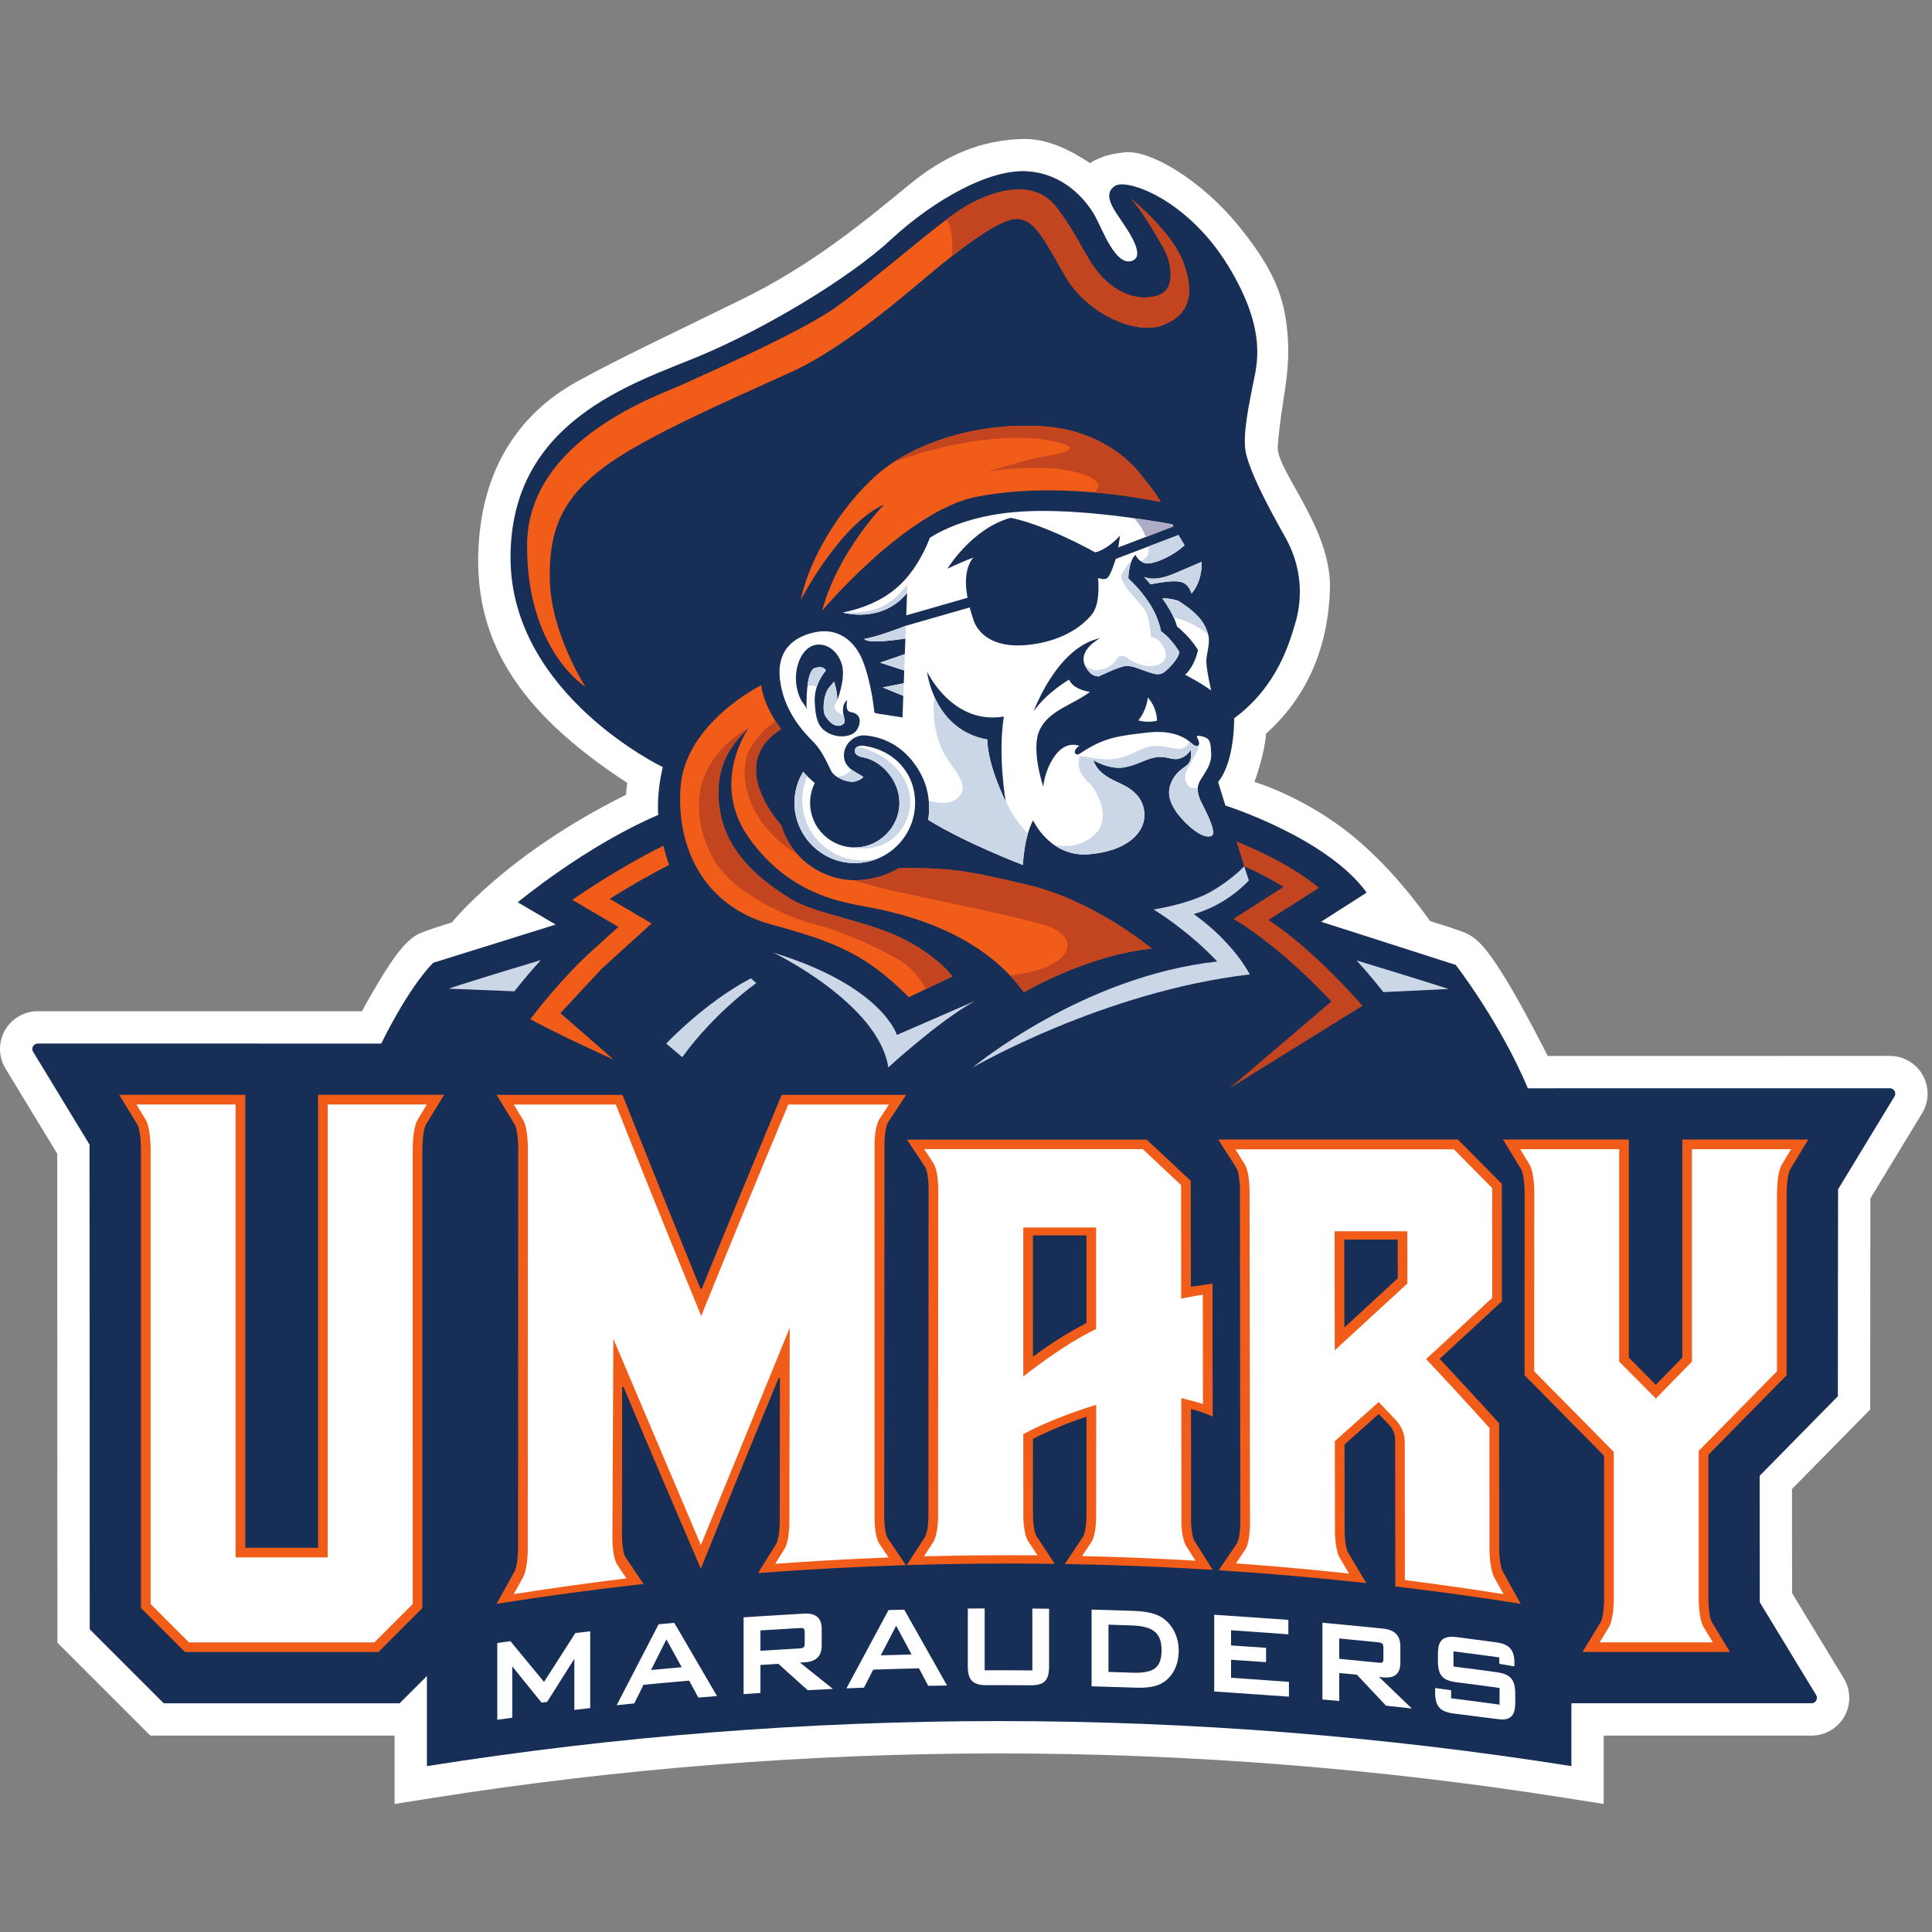 <?xml version="1.0" encoding="UTF-8"?>
<svg width="200px" height="200px" viewBox="0 0 200 200" version="1.1" xmlns="http://www.w3.org/2000/svg" xmlns:xlink="http://www.w3.org/1999/xlink">
    <rect x="0" y="0" width="200" height="200" fill="#808080" stroke="none"/>
    <!-- Generator: Sketch 51.3 (57544) - http://www.bohemiancoding.com/sketch -->
    <title>mary</title>
    <desc>Created with Sketch.</desc>
    <defs></defs>
    <g id="mary" stroke="none" stroke-width="1" fill="none" fill-rule="evenodd">
        <g id="mary_BGL" transform="translate(0, 14)">
            <g id="mary">
                <g id="g10" transform="translate(99.871, 86.517) scale(-1, 1) rotate(-180) translate(-99.871, -86.517) translate(0, 0.288)" fill-rule="nonzero">
                    <g id="g12">
                        <path d="M137.676,125.748 C137.872,132.064 132.08,138.069 132.272,140.552 C132.65,145.462 133.667,148.108 133.271,152.355 C132.943,155.873 131.994,158.747 128.168,163.424 C124.342,168.101 119.124,171.189 116.554,170.985 C113.985,170.781 112.854,169.853 112.854,169.853 C110.959,171.092 108.485,172.476 105.713,172.354 C102.942,172.234 98.961,171.617 94.129,167.636 C89.298,163.653 83.946,159.262 76.848,155.784 C69.749,152.306 64.023,149.604 59.799,147.283 C55.595,144.973 50.22,140.278 49.562,130.563 C48.892,120.672 53.508,113.147 64.926,105.704 C64.876,105.293 64.838,104.883 64.812,104.475 C52.311,98.265 46.793,91.267 46.793,91.267 C43.659,90.28 43.396,90.119 43.081,89.925 C42.075,89.305 40.805,88.158 37.469,82.062 L3.905,82.065 C2.496,82.065 1.191,81.302 0.501,80.074 C-0.19,78.846 -0.164,77.335 0.567,76.131 L5.923,67.317 C5.931,61.912 5.939,33.588 5.942,18.081 L5.943,16.695 L15.564,7.074 L40.847,7.074 L40.847,0 L44.717,0.613 C64.077,3.679 83.831,5.233 103.431,5.233 C123.031,5.233 142.785,3.679 162.144,0.613 L166.014,0 L166.014,7.077 L187.529,7.077 C188.938,7.077 190.243,7.84 190.934,9.068 C191.624,10.296 191.599,11.806 190.867,13.01 L185.516,21.818 L185.507,32.604 L193.602,40.836 L193.603,42.204 C193.606,49.337 193.613,59.626 193.621,62.689 L198.976,71.504 C199.708,72.708 199.733,74.219 199.042,75.447 C198.352,76.675 197.048,77.438 195.638,77.438 L160.223,77.434 C154.626,88.412 153.102,89.352 152.174,89.925 C151.857,90.12 151.579,90.291 148.037,91.401 C146.387,93.72 143.62,97.25 140.058,100.18 C135.121,104.24 129.862,105.802 129.862,105.802 C131.011,109.014 131.053,110.791 131.053,110.791 C135.429,114.707 137.494,119.882 137.676,125.748" id="path14" fill="#FFFFFF"></path>
                        <path d="M150.698,86.858 L136.756,91.328 L141.474,94.343 C137.38,100.026 126.852,103.355 126.852,103.355 L126.096,105.796 C127.843,107.901 127.759,112.391 127.759,112.391 C132.244,115.679 133.482,120.284 133.993,121.907 C134.505,123.53 135.319,127.109 133.025,131.177 C130.732,135.246 129.445,137.941 128.996,139.756 C128.547,141.571 129.359,145.121 129.713,146.994 C130.066,148.866 131.279,152.428 127.17,159.179 C122.943,166.126 116.657,168.293 115.434,167.507 C114.211,166.721 115.073,165.377 115.948,164.1 C116.823,162.823 118.717,160.12 117.085,159.713 C115.454,159.306 114.14,162.937 113.402,164.302 C112.665,165.667 110.48,168.679 106.458,169.008 C102.437,169.336 96.58,165.976 92.242,161.957 C87.904,157.938 79.206,152.72 72.371,149.875 C65.535,147.03 52.849,143.196 52.849,129.034 C52.849,114.872 68.612,107.336 68.612,107.336 C67.928,104.488 68.141,102.384 68.141,102.384 C60.555,99.14 53.598,93.34 53.598,93.34 L57.523,91.036 L44.839,87.077 C42.133,84.304 39.469,78.716 39.469,78.716 L3.905,78.718 C3.469,78.718 3.201,78.242 3.427,77.869 L9.267,68.259 C9.279,68.077 9.289,18.082 9.289,18.082 L16.951,10.421 L41.367,10.421 L44.194,13.247 C44.194,10.138 44.194,7.028 44.194,3.919 C83.44,10.134 123.421,10.134 162.668,3.919 C162.668,6.087 162.668,8.255 162.668,10.424 L187.529,10.424 C187.964,10.424 188.233,10.9 188.007,11.273 L182.17,20.88 L182.159,33.973 L190.255,42.206 C190.255,42.206 190.266,63.45 190.278,63.633 L196.115,73.243 C196.342,73.615 196.074,74.092 195.638,74.092 L158.164,74.087 C155.267,80.969 150.698,86.858 150.698,86.858" id="path16" fill="#172E56"></path>
                        <polyline id="path18" fill="#FFFFFF" points="61.098 17.872 59.561 17.696 56.317 12.635 52.839 16.851 51.477 16.665 51.477 8.717 53.029 8.928 53.029 14.239 56.062 10.491 56.635 10.563 59.457 15.027 59.457 9.736 61.098 9.924 61.098 17.872"></polyline>
                        <path d="M67.397,13.868 C67.926,14.924 68.455,15.978 68.984,17.032 C69.512,16.075 70.042,15.117 70.571,14.158 C69.513,14.066 68.455,13.969 67.397,13.868 Z M69.801,18.749 L68.178,18.6 L63.837,10.222 L65.662,10.41 L66.614,12.336 C68.188,12.49 69.764,12.634 71.34,12.768 L72.292,11.016 L74.225,11.17 L69.801,18.749 Z" id="path20" fill="#FFFFFF"></path>
                        <path d="M78.721,15.86 L78.721,17.967 C80.066,18.055 81.413,18.136 82.758,18.209 C83.001,18.222 83.145,18.199 83.209,18.138 C83.286,18.065 83.303,17.881 83.303,17.74 L83.303,16.658 C83.303,16.195 83.188,16.127 82.732,16.101 C81.394,16.028 80.057,15.948 78.721,15.86 Z M82.813,14.635 L83.25,14.66 C84.486,14.725 85.063,15.288 85.063,16.433 L85.063,18.092 C85.063,18.658 84.925,19.064 84.641,19.332 C84.337,19.622 83.891,19.738 83.223,19.705 C81.251,19.599 76.976,19.319 76.976,19.319 L76.976,11.373 L78.721,11.492 L78.721,14.391 C79.339,14.431 79.957,14.469 80.576,14.507 C81.56,13.625 83.608,11.78 83.608,11.78 L86.224,11.909 C86.224,11.909 83.777,13.869 82.813,14.635 Z" id="path22" fill="#FFFFFF"></path>
                        <path d="M91.178,15.387 C91.709,16.41 92.24,17.432 92.771,18.452 L94.363,15.477 C93.302,15.452 92.24,15.422 91.178,15.387 Z M93.607,20.116 L91.979,20.071 L87.624,11.969 L89.44,12.041 L90.393,13.906 C91.974,13.96 93.554,14.005 95.134,14.04 L96.088,12.229 L98.039,12.262 L93.607,20.116 Z" id="path24" fill="#FFFFFF"></path>
                        <path d="M108.602,20.209 L106.869,20.229 L106.869,13.825 C105.221,13.84 103.563,13.844 101.933,13.838 L101.933,20.241 L100.186,20.23 L100.186,14.298 C100.186,13.508 100.32,13.039 100.631,12.729 C100.94,12.423 101.427,12.289 102.189,12.297 C103.663,12.302 105.138,12.298 106.612,12.286 C106.633,12.286 106.654,12.286 106.675,12.286 C107.416,12.286 107.863,12.413 108.161,12.707 C108.469,13.013 108.601,13.483 108.602,14.278 L108.602,20.209" id="path26" fill="#FFFFFF"></path>
                        <path d="M119.692,14.153 C119.24,13.717 118.466,13.545 117.196,13.59 C116.38,13.62 115.564,13.647 114.749,13.671 L114.749,18.562 C115.558,18.538 116.368,18.511 117.177,18.481 C119.385,18.4 120.246,17.684 120.246,15.929 C120.246,15.093 120.065,14.512 119.692,14.153 Z M120.366,19.25 L120.363,19.251 C119.689,19.709 118.765,19.936 117.369,19.987 C115.999,20.038 113.002,20.123 113.002,20.123 L113.002,12.179 C113.002,12.179 117.718,12.033 117.888,12.033 C119.021,12.033 119.775,12.191 120.353,12.541 C121.412,13.188 122.02,14.402 122.021,15.87 C122.021,17.268 121.402,18.531 120.366,19.25 Z" id="path28" fill="#FFFFFF"></path>
                        <path d="M127.439,13.065 L127.439,14.926 C128.558,14.855 131.064,14.678 131.064,14.678 L131.064,16.163 C131.064,16.163 128.57,16.339 127.439,16.411 L127.439,17.983 C129.32,17.864 133.373,17.559 133.373,17.559 L133.373,19.059 L125.694,19.589 L125.694,11.644 L133.431,11.108 L133.431,12.637 C133.431,12.637 129.362,12.943 127.439,13.065" id="path30" fill="#FFFFFF"></path>
                        <path d="M138.639,15.028 L138.639,17.133 C139.969,17.009 141.299,16.878 142.628,16.739 C143.106,16.689 143.209,16.582 143.209,16.14 L143.209,15.059 C143.209,14.858 143.178,14.72 143.123,14.669 C143.064,14.617 142.92,14.604 142.681,14.629 C141.334,14.769 139.987,14.902 138.639,15.028 Z M142.754,13.149 L143.118,13.111 C143.784,13.04 144.237,13.137 144.544,13.414 C144.828,13.67 144.966,14.069 144.966,14.634 L144.966,16.293 C144.966,17.433 144.396,18.024 143.17,18.154 C141.177,18.364 136.896,18.763 136.896,18.763 L136.896,10.816 L138.639,10.658 L138.639,13.556 C139.246,13.5 139.854,13.442 140.462,13.382 C141.449,12.339 143.486,10.174 143.486,10.174 L146.154,9.881 C146.154,9.881 143.711,12.234 142.754,13.149 Z" id="path32" fill="#FFFFFF"></path>
                        <path d="M156.858,11.395 C156.858,12.876 156.368,13.444 154.918,13.643 C153.434,13.846 151.949,14.041 150.463,14.227 L150.463,15.797 C152.028,15.601 153.621,15.391 155.206,15.172 L155.206,14.508 L156.77,14.245 L156.772,14.622 C156.772,16.164 156.024,16.577 154.817,16.743 C153.499,16.924 152.18,17.097 150.861,17.264 C150.084,17.361 149.617,17.285 149.304,17.011 C148.987,16.731 148.853,16.27 148.853,15.468 L148.853,14.819 C148.853,13.321 149.326,12.781 150.798,12.596 C152.279,12.41 153.756,12.214 155.234,12.01 L155.234,10.283 C153.595,10.509 151.91,10.73 150.219,10.941 L150.219,11.77 L148.565,12.006 L148.565,11.58 C148.566,10.102 149.06,9.541 150.527,9.357 C151.968,9.177 155.286,8.741 155.467,8.741 C155.894,8.741 156.19,8.832 156.41,9.023 C156.725,9.298 156.859,9.757 156.858,10.558 L156.858,11.395" id="path34" fill="#FFFFFF"></path>
                        <path d="M143.21,84.042 C142.212,85.306 141.261,86.409 140.431,87.321 C146.045,85.629 149.959,84.368 149.959,84.368 L143.21,84.042" id="path36" fill="#CBD7E6"></path>
                        <path d="M46.461,84.406 C47.464,84.753 50.374,85.668 55.989,87.36 C55.169,86.459 54.23,85.371 53.245,84.127 L46.454,84.398 C46.456,84.4 46.459,84.403 46.461,84.406" id="path38" fill="#CBD7E6"></path>
                        <path d="M78.293,84.976 L77.735,85.468 C73.001,83.004 68.965,78.715 68.965,78.715 L70.629,77.308 C74.032,82.009 78.293,84.976 78.293,84.976" id="path40" fill="#CBD7E6"></path>
                        <path d="M100.894,83.108 L92.845,79.612 C92.845,79.612 91.358,84.663 80.069,88.125 C80.069,88.125 90.937,82.88 91.957,76.246 C91.957,76.246 97.188,81.055 100.894,83.108" id="path42" fill="#CBD7E6"></path>
                        <path d="M128.798,97.073 L129.286,95.603 C129.286,95.603 127.093,93.105 123.573,92.118 C123.573,92.118 127.305,89.625 129.387,85.876 C114.207,84.106 100.706,76.246 100.706,76.246 C100.706,76.246 112.004,85.685 126.01,87.21 C122.966,90.459 119.424,92.594 119.424,92.594 C119.424,92.594 123.08,93.154 125.32,94.425 C127.559,95.695 128.798,97.073 128.798,97.073" id="path44" fill="#CBD7E6"></path>
                        <path d="M77.544,111.442 C77.544,111.442 73.412,105.809 77.544,99.988 C81.678,94.168 87.158,93.435 88.532,93.097 C89.905,92.759 100.568,91.604 105.988,84.027 C105.988,84.027 112.556,87.901 119.232,88.546 C119.232,88.546 113.297,93.5 106.451,95.125 C99.606,96.751 98.45,96.868 93.067,96.891 C93.067,96.891 89.645,94.611 85.661,96.169 C81.678,97.729 80.889,101.307 80.889,101.307 C80.889,101.307 74.99,107.569 80.865,111.272 C80.865,111.272 79.102,113.441 78.803,115.816 C78.803,115.816 70.939,111.924 70.453,105.277 C69.966,98.63 73.164,92.861 79.823,91.048 C86.482,89.234 89.659,87.96 94.077,83.514 L98.595,85.67 C98.595,85.67 97.083,87.784 93.349,89.624 C89.614,91.465 84.311,92.144 81.847,93.691 C79.382,95.239 75.161,98.074 74.473,103.157 C73.784,108.239 76.629,110.442 77.544,111.442" id="path46" fill="#F25C19"></path>
                        <path d="M93.349,89.624 C89.614,91.465 84.311,92.144 81.847,93.691 C79.382,95.239 75.161,98.074 74.473,103.157 C73.784,108.239 76.629,110.442 77.544,111.442 C70.557,107.309 72.02,101.004 73.932,97.699 C75.843,94.394 81.243,91.866 84.243,91.089 C87.244,90.312 90.476,88.847 92.888,87.496 C94.356,86.674 95.33,85.312 95.87,84.37 L98.595,85.67 C98.595,85.67 97.083,87.784 93.349,89.624" id="path48" fill="#C24520"></path>
                        <path d="M81.362,99.106 C81.76,98.806 82.175,98.53 82.596,98.265 C81.236,99.765 80.889,101.307 80.889,101.307 C80.889,101.307 74.99,107.569 80.865,111.272 C80.865,111.272 80.613,111.582 80.284,112.095 C79.653,111.674 78.671,110.87 77.794,109.514 C76.361,107.298 76.911,102.462 81.362,99.106" id="path50" fill="#C24520"></path>
                        <path d="M109.342,87.184 C108.049,86.289 105.859,85.915 104.549,85.765 C105.057,85.226 105.542,84.65 105.988,84.027 C105.988,84.027 112.556,87.901 119.232,88.546 C119.232,88.546 113.297,93.5 106.451,95.125 C99.606,96.751 98.45,96.868 93.067,96.891 C93.067,96.891 91.102,95.586 88.418,95.628 C91.149,94.741 93.846,94.213 95.957,93.768 C99.969,92.923 105.495,91.783 108.115,90.983 C110.735,90.183 111.274,88.52 109.342,87.184" id="path52" fill="#C24520"></path>
                        <path d="M60.904,87.981 C60.869,87.95 57.985,85.316 54.898,81.233 C57.817,79.627 63.532,77.046 63.532,77.046 L58.015,81.865 C58.015,81.865 62.265,86.444 62.288,86.465 L67.455,91.151 L63.123,93.696 C65.369,95.116 67.422,96.27 69.273,97.212 C69.029,97.848 68.83,98.513 68.673,99.202 C65.937,97.831 62.776,96.013 59.24,93.598 L64.008,90.796 L60.904,87.981" id="path54" fill="#F25C19"></path>
                        <path d="M137.821,83.075 L127.278,74.083 L141.051,82.633 C135.274,89.142 131.312,91.503 131.312,91.503 L136.543,94.845 C134.049,96.858 131.018,98.424 128.005,99.632 L128.798,97.073 C130.199,96.447 131.577,95.737 132.869,94.933 L127.683,91.62 C127.683,91.62 132.186,89.104 137.821,83.075" id="path56" fill="#C24520"></path>
                        <path d="M43.722,67.529 L43.722,67.529 C43.722,67.533 43.721,67.538 43.721,67.543 C43.728,69.984 44.137,70.395 44.137,70.395 L45.971,73.412 L32.926,73.412 L32.926,26.523 L25.392,26.523 L25.392,73.412 L12.346,73.412 L14.179,70.395 C14.179,70.395 14.595,69.979 14.595,67.478 L14.595,20.28 L19.149,15.728 L39.169,15.728 L43.722,20.28 L43.722,67.529" id="path58" fill="#F25C19"></path>
                        <path d="M174.153,46.205 L171.408,43.396 L168.619,46.205 L168.619,68.781 L168.625,68.785 L168.619,68.785 L155.591,68.785 L157.425,65.768 C157.425,65.768 157.762,65.425 157.829,63.527 L157.823,44.378 L166.057,36.037 L166.057,20.989 C165.99,19.091 165.652,18.748 165.652,18.748 L163.819,15.73 L179.09,15.73 L177.257,18.748 C177.257,18.748 176.919,19.091 176.852,20.988 L176.852,36.146 L184.949,44.379 L184.949,62.851 C184.949,65.352 185.366,65.768 185.366,65.768 L187.199,68.785 L174.153,68.785 L174.153,46.205" id="path60" fill="#F25C19"></path>
                        <path d="M64.793,25.479 C64.794,25.479 64.455,25.772 64.391,27.599 C64.397,32.789 64.402,37.979 64.408,43.17 C64.453,43.173 64.498,43.176 64.544,43.18 C67.213,36.812 69.882,30.548 72.553,24.349 C75.234,31.043 77.916,37.608 80.598,44.081 C80.643,44.083 80.689,44.084 80.735,44.086 C80.728,39.053 80.723,34.021 80.717,28.988 C80.648,27.206 80.31,26.86 80.309,26.861 C79.697,25.877 79.084,24.89 78.471,23.898 C83.566,24.289 88.667,24.565 93.771,24.725 C93.159,25.635 92.548,26.545 91.936,27.454 C91.935,27.454 91.596,27.759 91.532,29.514 C91.541,42.521 91.552,55.528 91.562,68.536 C91.63,70.295 91.968,70.615 91.968,70.614 C92.58,71.545 93.803,73.405 93.803,73.405 L80.919,73.405 C80.919,73.405 75.404,60.134 72.647,53.343 C72.602,53.342 72.556,53.34 72.511,53.338 C69.821,59.924 64.439,73.405 64.439,73.405 L51.405,73.405 C51.405,73.405 52.628,71.399 53.238,70.404 C53.238,70.404 53.636,70.005 53.652,67.659 C53.648,67.626 53.642,67.591 53.642,67.56 L53.642,67.56 C53.639,53.811 53.636,40.062 53.632,26.313 C53.567,24.399 53.228,24.005 53.228,24.005 C52.62,22.917 52.013,21.822 51.405,20.721 C56.464,21.521 61.537,22.207 66.619,22.778 C66.01,23.676 65.402,24.576 64.793,25.479" id="path62" fill="#F25C19"></path>
                        <path d="M139.169,49.326 L139.158,58.427 L144.69,58.427 L144.694,54.414 L139.169,49.326 Z M150.92,68.785 L126.112,68.785 C126.112,68.785 127.336,66.846 127.948,65.898 C127.948,65.898 128.286,65.572 128.355,63.793 C128.37,52.185 128.383,40.577 128.396,28.97 C128.332,27.196 127.994,26.896 127.994,26.896 C127.383,25.994 126.773,25.094 126.161,24.194 C131.26,23.866 136.352,23.422 141.435,22.864 C140.825,23.896 140.212,24.922 139.601,25.943 C139.601,25.943 139.265,26.303 139.195,28.107 C139.191,31.143 139.188,34.178 139.184,37.214 C140.364,38.262 141.545,39.313 142.725,40.371 C143.077,40.005 143.428,39.638 143.778,39.27 C144.193,38.833 144.425,38.268 144.425,37.699 C144.431,32.639 144.436,27.579 144.441,22.52 C148.776,22.004 153.104,21.405 157.421,20.721 C156.814,21.822 156.207,22.917 155.598,24.005 C155.598,24.005 155.261,24.394 155.195,26.289 C155.194,30.662 155.193,35.034 155.192,39.407 C153.143,41.677 149.037,46.079 149.037,46.079 L155.475,52.034 L155.472,64.196 L150.92,68.785 Z" id="path64" fill="#F25C19"></path>
                        <path d="M106.931,46.287 L106.929,58.857 L112.468,58.857 L112.473,49.783 C110.656,48.844 108.777,47.697 106.931,46.287 Z M118.707,68.772 L93.89,68.772 C93.89,68.772 95.111,66.931 95.722,66.006 C95.721,66.006 96.061,65.69 96.126,63.939 C96.12,52.486 96.114,41.032 96.108,29.579 C96.033,27.884 95.705,27.565 95.705,27.565 C95.091,26.622 94.478,25.677 93.865,24.728 C98.969,24.887 104.076,24.931 109.181,24.859 C108.569,25.794 107.955,26.727 107.343,27.658 C107.343,27.659 107.003,27.977 106.936,29.726 L106.932,37.799 C108.607,38.639 110.492,39.453 112.477,40.088 L112.471,29.649 C112.405,27.898 112.065,27.59 112.066,27.589 C111.454,26.674 110.841,25.759 110.229,24.843 C115.334,24.755 120.439,24.551 125.537,24.233 C124.924,25.21 124.311,26.183 123.697,27.153 C123.698,27.153 123.392,27.462 123.303,29.019 L123.29,40.885 C124.056,40.694 124.804,40.44 125.534,40.102 C125.528,44.691 125.523,49.28 125.518,53.869 C125.517,53.87 123.277,53.537 123.277,53.537 L123.265,64.513 L118.707,68.772 Z" id="path66" fill="#F25C19"></path>
                        <path d="M42.721,67.546 C42.726,69.266 42.923,70.41 43.307,70.954 L44.192,72.412 L33.926,72.412 L33.926,25.523 L24.391,25.523 L24.391,72.412 L14.124,72.412 L15.009,70.955 C15.398,70.404 15.596,69.236 15.596,67.478 L15.596,20.694 L19.562,16.727 L38.755,16.727 L42.722,20.694 L42.721,67.546" id="path68" fill="#FFFFFF"></path>
                        <path d="M167.619,45.793 L167.619,67.785 L157.369,67.785 L158.255,66.327 C158.588,65.854 158.78,64.922 158.829,63.526 L158.823,44.789 L167.057,36.447 L167.056,20.954 C167.007,19.59 166.815,18.662 166.483,18.189 L165.596,16.73 L177.312,16.73 L176.426,18.189 C176.094,18.662 175.901,19.593 175.852,20.988 L175.852,36.555 L183.949,44.788 L183.949,62.851 C183.949,64.609 184.146,65.777 184.536,66.328 L185.421,67.785 L175.153,67.785 L175.153,45.798 L171.414,41.97 L167.619,45.793" id="path70" fill="#FFFFFF"></path>
                        <path d="M63.968,24.66 C63.636,25.078 63.446,25.959 63.397,27.31 L63.493,48.148 L72.556,26.802 L81.751,49.29 L81.717,28.918 C81.667,27.637 81.473,26.756 81.14,26.29 C80.844,25.814 80.548,25.337 80.252,24.86 C84.161,25.149 88.074,25.368 91.989,25.517 C91.693,25.955 91.398,26.393 91.102,26.832 C90.769,27.257 90.577,28.112 90.529,29.402 L90.529,68.491 C90.577,69.755 90.805,70.617 91.138,71.055 C91.434,71.505 91.729,71.955 92.025,72.405 C88.551,72.405 85.076,72.405 81.602,72.405 C78.599,65.224 75.595,57.947 72.592,50.519 C69.646,57.684 66.701,64.96 63.751,72.405 C60.229,72.405 56.706,72.405 53.184,72.405 C53.479,71.919 53.773,71.434 54.068,70.951 C54.444,70.421 54.641,69.312 54.653,67.649 C54.653,67.629 54.653,67.608 54.653,67.588 C54.65,67.559 54.647,67.531 54.643,67.503 C54.64,53.728 54.638,39.952 54.635,26.177 C54.588,24.799 54.398,23.837 54.064,23.313 C53.77,22.784 53.477,22.253 53.184,21.721 C57.065,22.335 60.954,22.88 64.849,23.354 C64.556,23.788 64.262,24.223 63.968,24.66" id="path72" fill="#FFFFFF"></path>
                        <path d="M138.171,46.961 L138.155,59.283 L145.686,59.283 L145.691,53.876 L138.171,46.961 Z M127.89,67.769 C127.89,67.769 128.481,66.803 128.777,66.345 C129.111,65.897 129.303,65.02 129.355,63.709 C129.369,52.061 129.383,40.413 129.397,28.765 C129.35,27.486 129.158,26.629 128.826,26.21 C128.531,25.775 128.236,25.34 127.941,24.907 C131.851,24.624 135.756,24.273 139.656,23.851 C139.361,24.348 139.065,24.844 138.77,25.339 C138.439,25.824 138.243,26.728 138.194,28.057 C138.19,31.223 138.182,37.558 138.182,37.558 L142.721,41.609 C142.721,41.609 143.897,40.377 144.485,39.756 C145.087,39.115 145.419,38.3 145.42,37.467 C145.424,32.703 145.429,27.938 145.433,23.173 C148.842,22.742 152.246,22.258 155.644,21.721 C155.35,22.253 155.056,22.784 154.763,23.313 C154.431,23.834 154.24,24.79 154.192,26.186 C154.19,30.432 154.19,34.677 154.189,38.923 C152.005,41.356 149.818,43.731 147.628,46.056 C149.909,48.137 154.473,52.397 154.473,52.397 L154.471,63.759 L150.506,67.769 L127.89,67.769 Z" id="path74" fill="#FFFFFF"></path>
                        <path d="M105.929,44.255 L105.928,59.672 L113.468,59.672 L113.474,49.164 C110.145,47.617 105.929,44.255 105.929,44.255 Z M95.668,67.791 C95.668,67.791 96.259,66.895 96.554,66.448 C96.885,66.013 97.077,65.154 97.126,63.869 C97.121,52.411 97.115,40.954 97.109,29.497 C97.057,28.275 96.863,27.437 96.537,27.002 C96.24,26.547 95.944,26.091 95.648,25.635 C99.563,25.74 103.481,25.775 107.398,25.739 C107.102,26.189 106.806,26.639 106.51,27.088 C106.175,27.525 105.984,28.384 105.934,29.668 L105.93,38.281 C105.93,38.281 108.546,39.8 113.481,41.322 L113.473,29.525 C113.427,28.267 113.232,27.416 112.9,26.987 C112.604,26.546 112.307,26.106 112.012,25.664 C115.929,25.573 119.843,25.412 123.755,25.181 C123.459,25.652 123.163,26.121 122.866,26.589 C122.557,27.016 122.366,27.803 122.302,28.935 L122.288,42.009 C123.255,41.796 124.531,41.407 124.531,41.407 C124.527,45.178 124.523,48.949 124.518,52.719 C123.823,52.619 122.277,52.317 122.277,52.317 C122.273,56.233 122.265,64.064 122.265,64.064 L118.293,67.791 L95.668,67.791 Z" id="path76" fill="#FFFFFF"></path>
                        <path d="M60.603,115.653 C60.603,115.653 54.483,119.434 54.564,130.382 C54.646,141.33 68.41,145.901 70.592,146.918 C72.772,147.935 82.833,152.283 86.606,154.993 C90.379,157.701 96.954,163.497 99.588,165.155 C102.222,166.813 106.889,168.562 109.381,165.263 C111.874,161.965 112.364,159.944 114.007,158.166 C115.649,156.388 117.838,155.505 119.875,156.161 C121.913,156.817 121.125,159.831 120.543,160.887 C119.961,161.943 118.205,165.017 117.077,166.172 C117.077,166.172 121.317,162.815 122.515,159.537 C123.715,156.259 123.112,154.156 120.368,153.084 C117.623,152.012 112.476,154.243 110.2,158.278 C107.924,162.312 106.992,164.074 105.25,164.092 C103.509,164.11 99.679,161.155 97.38,159.308 C95.082,157.46 87.958,150.983 81.912,148.236 C75.866,145.49 66.865,141.598 62.686,138.504 C58.507,135.41 56.787,132.278 56.917,126.701 C57.048,121.124 60.603,115.653 60.603,115.653" id="path78" fill="#F25C19"></path>
                        <path d="M122.515,159.537 C121.317,162.815 117.077,166.172 117.077,166.172 C118.205,165.017 119.961,161.943 120.543,160.887 C121.125,159.831 121.913,156.817 119.875,156.161 C117.838,155.505 115.649,156.388 114.007,158.166 C112.364,159.944 111.874,161.965 109.381,165.263 C106.889,168.562 102.222,166.813 99.588,165.155 C99.141,164.873 98.574,164.466 97.933,163.981 C98.137,163.792 98.315,163.524 98.404,163.14 C98.571,162.423 98.621,161.38 98.543,160.228 C100.813,161.997 103.777,164.107 105.25,164.092 C106.992,164.074 107.924,162.312 110.2,158.278 C112.476,154.243 117.623,152.012 120.368,153.084 C123.112,154.156 123.715,156.259 122.515,159.537" id="path80" fill="#C24520"></path>
                        <path d="M91.304,138.037 C94.658,140.741 100.68,142.981 107.628,142.638 C114.577,142.297 117.818,138.046 118.298,137.361 C118.673,136.826 119.367,136.125 120.157,134.786 L120.157,134.785 C118.138,135.19 115.788,135.554 113.281,135.773 C109.416,136.112 105.174,136.102 101.161,135.333 C93.837,133.93 85.109,123.525 85.109,123.525 C86.718,129.616 91.508,134.51 91.509,134.512 C86.923,132.458 82.884,124.62 82.884,124.62 L82.884,124.62 L82.884,124.62 C84.014,129.891 87.95,135.333 91.304,138.037" id="path82" fill="#F25C19"></path>
                        <path d="M107.628,142.638 C101.445,142.943 96.001,141.201 92.511,138.909 C104.075,143.076 110.665,140.892 110.74,140.423 C110.821,139.922 108.967,139.651 107.594,139.399 C106.222,139.146 102.222,137.933 102.222,137.933 C110.866,139.133 113.529,137.189 113.68,136.624 C113.763,136.317 113.52,136.001 113.281,135.773 C115.788,135.554 118.138,135.19 120.157,134.785 L120.157,134.786 C119.367,136.125 118.673,136.826 118.298,137.361 C117.818,138.046 114.577,142.296 107.628,142.638" id="path84" fill="#C24520"></path>
                        <path d="M118.529,128.441 C117.795,128.648 117.556,129.31 117.556,129.31 C116.84,128.7 116.804,126.88 116.804,126.88 C117.256,126.394 117.816,125.998 118.888,124.44 C119.959,122.88 120.19,121.389 120.19,121.389 C120.941,120.915 121.703,119.875 122.027,119.359 C122.272,118.968 121.291,117.794 120.624,117.246 C119.957,116.698 119.334,117.038 118.705,117.232 C118.076,117.425 117.156,117.906 116.442,117.793 C115.728,117.679 113.723,116.714 113.723,116.714 C113.443,116.776 112.925,116.732 112.385,117.715 C111.436,119.439 113.894,120.684 113.894,120.684 C109.393,119.755 106.999,113.097 106.999,113.097 C108.301,115.023 110.676,116.397 110.676,116.397 C111.082,115.339 112.832,115.119 112.832,115.119 C110.97,113.73 108.581,113.209 107.628,111.192 C106.674,109.175 108.004,105.298 108.004,105.298 C108.021,105.689 108.275,107.385 109.385,108.737 C110.494,110.088 111.741,109.536 111.741,109.536 C111.329,109.305 111.139,108.881 111.359,108.7 C111.578,108.518 111.779,108.746 112.347,109.096 C114.534,110.442 115.914,110.572 118.781,110.914 C121.648,111.255 122.96,110.161 123.316,109.829 C123.673,109.496 123.983,109.419 124.098,109.626 C124.213,109.834 124.009,110.257 123.925,110.397 C123.842,110.538 123.912,110.683 124.612,110.468 C125.31,110.254 125.328,109.815 125.38,108.747 C125.431,107.68 124.906,107.035 124.273,105.997 C123.642,104.96 124.195,104.021 124.586,103.248 C124.978,102.476 125.968,100.48 125.427,100.224 C124.363,99.722 122.256,101.916 121.676,102.838 C121.271,103.48 120.743,104.441 121.197,105.616 C121.651,106.792 122.357,107.099 122.916,107.578 C123.475,108.057 123.273,109.103 123.273,109.103 C123.148,108.955 122.819,108.415 122.069,108.21 C121.321,108.006 120.743,108.528 119.649,108.352 C118.555,108.177 117.639,107.482 116.223,107.286 C114.808,107.09 113.177,108.048 113.177,108.048 C113.591,106.845 114.646,106.259 115.641,105.798 C116.635,105.336 118.282,104.602 118.46,102.64 C118.638,100.677 116.834,98.666 112.764,98.312 C108.694,97.958 106.946,101.831 106.946,101.831 C105.97,99.976 105.894,97.203 105.894,97.203 C105.894,97.203 100.069,99.416 96.083,101.872 C96.083,101.872 96.517,103.994 95.562,106.135 C94.607,108.275 92.679,110.287 89.674,110.609 C88.429,110.742 87.515,109.787 87.382,108.838 C87.249,107.889 87.778,107.315 88.26,107.001 C88.742,106.687 89.075,106.529 89.374,106.319 C89.374,106.319 89.233,106.054 88.552,105.856 C87.871,105.659 86.45,106.186 86.051,106.927 C85.651,107.667 85.181,108.945 84.21,109.929 C83.238,110.914 81.14,113.059 80.741,116.405 C80.342,119.751 82.572,120.999 84.611,121.34 C86.649,121.682 88.434,120.581 89.332,118.289 C90.231,115.997 90.499,113.113 90.499,113.113 C90.523,112.972 90.578,112.917 90.718,112.896 C91.386,112.799 92.759,112.58 93.427,112.477 L93.428,112.477 L93.509,114.713 L91.372,115.584 L93.557,116.015 L93.606,117.34 L91.099,118.151 L93.667,119.031 L93.726,120.642 C89.431,119.991 89.49,120.616 89.49,120.616 C90.865,120.818 93.774,121.967 93.774,121.967 L100.378,123.863 C100.378,123.863 100.7,122.761 100.802,122.481 C101.213,121.351 102.599,119.657 106.193,119.965 C109.787,120.273 112.046,121.865 113.072,123.199 C113.782,124.122 113.756,125.903 113.673,126.915 C114.136,126.752 114.51,126.745 114.715,126.999 C115.051,127.414 115.503,128.887 115.503,128.887 L121.996,131.362 L122.621,130.302 C121.412,129.151 119.263,128.235 118.529,128.441" id="path86" fill="#FFFFFF"></path>
                        <path d="M103.919,112.569 C98.549,111.672 95.968,117.23 95.968,117.23 C95.968,117.23 96.603,111.192 102.206,110.19 C102.251,107.438 104.111,103.782 104.111,103.782 C104.111,103.782 103.278,108.55 103.919,112.569" id="path88" fill="#172E56"></path>
                        <path d="M82.492,115.528 C82.576,115.112 82.712,114.707 82.898,114.327 C83.039,114.039 83.485,113.592 83.497,113.271 C83.497,113.271 83.449,114.565 83.589,115.74 C83.696,116.634 83.911,117.458 84.342,117.592 C85.338,117.902 85.493,117.327 85.493,117.327 C85.493,117.327 84.863,116.641 84.532,115.576 C84.396,115.136 84.309,114.633 84.341,114.084 C84.397,113.103 84.454,111.893 85.249,111.202 C85.941,110.6 87.015,110.358 87.891,110.625 C88.12,110.694 88.344,110.798 88.518,110.964 C88.91,111.335 89.213,112.202 88.811,112.656 C88.371,113.154 87.982,112.892 87.761,113.213 C87.54,113.534 87.703,114.298 87.703,114.298 C87.703,114.298 87.352,114.001 87.289,113.567 C87.233,113.188 87.264,112.975 87.337,112.667 C87.348,112.617 87.359,112.571 87.372,112.515 C87.455,112.18 87.566,111.854 87.082,111.667 C86.774,111.547 86.415,111.641 86.144,111.828 C85.872,112.015 85.671,112.286 85.479,112.554 C85.169,112.988 85.249,113.838 85.335,114.357 C85.394,114.709 85.504,115.053 85.675,115.367 C85.727,115.463 86.339,116.188 86.34,116.186 C86.34,116.186 86.719,115.145 86.666,114.24 C86.666,114.24 87.485,116.282 87.205,117.724 C87.011,118.723 86.268,119.726 85.247,119.965 C83.904,120.28 83,119.236 82.626,118.048 C82.371,117.238 82.325,116.362 82.492,115.528" id="path90" fill="#172E56"></path>
                        <path d="M120.328,124.792 C120.328,124.792 121.549,123.155 121.841,121.887 C121.841,121.887 123.136,120.918 124.019,119.449 C124.019,119.449 123.697,117.802 122.681,116.899 C122.681,116.899 124.657,115.863 125.382,115.256 C125.382,115.256 124.888,117.408 124.881,118.251 C124.875,119.093 125.334,120.237 125.064,121.072 C124.794,121.907 124.502,122.955 121.972,124.552 C121.972,124.552 121.086,124.862 120.328,124.792" id="path92" fill="#FFFFFF"></path>
                        <path d="M117.831,112.177 C117.831,112.177 118.738,111.878 119.768,112.136 C119.768,112.136 119.833,113.385 118.824,114.552 C118.824,114.552 118.704,113.161 117.831,112.177" id="path94" fill="#FFFFFF"></path>
                        <path d="M121.527,127.358 C120.363,126.879 119.336,126.674 118.446,127.016 L119.097,126.263 C119.097,126.263 120.705,126.571 121.424,126.571 C122.143,126.571 122.93,126.571 123.341,125.305 C123.341,125.305 124.436,126.366 124.402,128.59 C124.402,128.59 122.69,127.837 121.527,127.358" id="path96" fill="#FFFFFF"></path>
                        <path d="M87.247,123.331 L87.247,123.331 L87.247,123.331 C87.247,123.331 91.264,122.142 93.899,125.358 C93.899,125.358 93.899,125.359 93.9,125.359 L93.815,123.042 L100.16,124.868 C99.557,127.947 100.779,129.034 100.779,129.034 C99.951,128.724 99.053,128.342 98.081,127.872 C98.082,127.873 100.563,132.013 104.618,133.143 C104.618,133.143 107.733,132.646 113.38,129.566 C113.38,129.566 114.51,129.754 115.948,131.294 C115.947,131.294 115.762,130.075 115.762,130.075 C116.729,130.432 121.479,132.262 121.479,132.262 C121.439,132.33 121.4,132.399 121.362,132.467 C118.173,133.043 110.503,134.254 104.892,133.725 C100.562,133.316 97.793,132.042 96.263,131.081 C96.263,131.081 95.375,128.55 93.596,126.639 C91.818,124.728 89.54,123.821 87.247,123.331" id="path98" fill="#FFFFFF"></path>
                        <path d="M89.332,108.35 C91.288,108.003 93.174,105.88 93.108,103.509 C93.041,101.096 91.03,99.084 88.617,99.018 C86.003,98.945 83.861,101.043 83.861,103.64 C83.861,104.377 84.038,105.071 84.344,105.69 C83.815,106.128 83.423,106.53 83.141,106.858 C82.441,105.697 82.098,104.294 82.298,102.798 C82.673,99.978 84.988,97.725 87.817,97.431 C91.566,97.041 94.73,99.971 94.73,103.64 C94.73,106.767 92.521,109.073 89.522,109.529 C89.027,109.605 88.485,109.514 88.485,109.013 C88.485,108.604 88.929,108.421 89.332,108.35" id="path100" fill="#FFFFFF"></path>
                        <path d="M86.666,114.24 C86.756,114.368 86.828,114.54 86.887,114.74 C86.755,114.426 86.666,114.24 86.666,114.24" id="path102" fill="#AEADC5"></path>
                        <path d="M85.493,117.327 C85.493,117.327 85.338,117.902 84.342,117.592 C83.911,117.458 83.696,116.634 83.589,115.74 C83.589,115.738 83.589,115.736 83.589,115.735 C83.894,115.787 84.262,115.792 84.546,115.615 C84.88,116.657 85.493,117.327 85.493,117.327" id="path104" fill="#CBD7E6"></path>
                        <path d="M85.479,112.554 C85.671,112.286 85.872,112.015 86.144,111.828 C86.415,111.641 86.774,111.547 87.082,111.667 C87.566,111.854 87.455,112.18 87.372,112.515 C87.359,112.571 87.348,112.617 87.337,112.667 C87.337,112.667 86.829,112.868 86.535,113.199 C86.241,113.53 86.404,113.79 86.666,114.24 C86.719,115.145 86.34,116.186 86.34,116.186 C86.339,116.188 85.727,115.463 85.675,115.367 C85.504,115.053 85.394,114.709 85.335,114.357 C85.249,113.838 85.169,112.988 85.479,112.554" id="path106" fill="#CBD7E6"></path>
                        <path d="M88.131,107.094 C88.013,106.93 87.846,106.756 87.606,106.614 C87.35,106.462 86.986,106.382 86.637,106.34 C87.235,105.941 88.074,105.717 88.552,105.856 C89.233,106.054 89.374,106.319 89.374,106.319 C89.075,106.529 88.742,106.687 88.26,107.001 C88.217,107.03 88.174,107.062 88.131,107.094" id="path108" fill="#CBD7E6"></path>
                        <path d="M105.894,97.203 C105.894,97.203 105.941,98.847 106.407,100.45 C105.386,101.518 104.644,102.684 104.102,103.837 C104.108,103.801 104.111,103.782 104.111,103.782 C104.111,103.782 102.251,107.438 102.206,110.19 C99.119,110.742 97.542,112.823 96.746,114.58 C96.544,113.427 96.518,110.585 98.06,108.199 C98.792,107.066 100.184,105.584 99.442,104.49 C98.638,103.305 96.992,103.601 96.145,103.854 C96.253,102.705 96.083,101.872 96.083,101.872 C100.069,99.416 105.894,97.203 105.894,97.203" id="path110" fill="#CBD7E6"></path>
                        <path d="M125.427,100.224 C125.968,100.48 124.978,102.476 124.586,103.248 C124.303,103.807 123.942,104.453 123.999,105.16 C123.568,105.142 123.124,105.189 122.909,105.521 C122.32,106.431 123.018,107.242 123.426,108.036 C123.834,108.83 124.037,109.09 124.098,109.626 C123.983,109.419 123.673,109.496 123.316,109.829 C123.276,109.866 123.222,109.914 123.157,109.968 C122.934,109.589 122.562,109.21 122.102,109.229 C121.235,109.265 120.388,109.583 119.522,109.528 C118.39,109.455 117.404,108.761 116.328,108.399 C115.243,108.033 114.242,108.122 113.139,108.277 C112.786,108.327 112.422,108.424 112.069,108.457 C111.86,108.476 111.742,108.437 111.702,108.211 C111.446,106.754 112.425,106.074 112.898,105.525 C113.57,104.745 115.028,102.162 113.465,100.511 C112.13,99.101 110.431,99.025 109.128,99.275 C110.032,98.643 111.233,98.179 112.764,98.312 C116.834,98.666 118.638,100.677 118.46,102.64 C118.282,104.602 116.635,105.336 115.641,105.798 C114.646,106.259 113.591,106.845 113.177,108.048 C113.177,108.048 114.808,107.09 116.223,107.286 C117.639,107.482 118.555,108.177 119.649,108.352 C120.743,108.528 121.321,108.006 122.069,108.21 C122.819,108.415 123.148,108.955 123.273,109.103 C123.273,109.103 123.475,108.057 122.916,107.578 C122.357,107.099 121.651,106.792 121.197,105.616 C120.743,104.441 121.271,103.48 121.676,102.838 C122.256,101.916 124.363,99.722 125.427,100.224" id="path112" fill="#CBD7E6"></path>
                        <path d="M112.218,118.154 C112.253,118.011 112.302,117.866 112.385,117.715 C112.925,116.732 113.442,116.776 113.723,116.714 C113.723,116.714 115.728,117.679 116.442,117.793 C117.156,117.906 118.076,117.425 118.705,117.232 C119.334,117.038 119.957,116.698 120.624,117.246 C121.291,117.794 122.272,118.968 122.027,119.359 C121.703,119.875 120.941,120.915 120.19,121.389 C120.19,121.389 119.959,122.88 118.888,124.44 C117.816,125.998 117.256,126.394 116.804,126.88 C116.804,126.88 116.824,127.845 117.111,128.605 C116.761,128.519 116.277,127.545 116.107,127.269 C115.933,126.986 116.287,126.459 116.539,125.998 C116.792,125.537 118.203,124.132 118.6,123.461 C118.996,122.789 119.161,120.756 119.161,120.756 C120.025,120.934 121.355,118.872 120.271,118.126 C119.188,117.379 117.494,118.035 116.713,118.618 C115.932,119.201 115.657,118.585 115.451,118.299 C115.245,118.013 114.759,117.52 113.633,117.373 C112.822,117.267 112.394,117.83 112.218,118.154" id="path114" fill="#CBD7E6"></path>
                        <path d="M118.125,128.63 C118.239,128.554 118.371,128.486 118.529,128.441 C119.263,128.235 121.412,129.151 122.621,130.302 L121.996,131.362 L118.882,130.175 C118.938,129.735 118.895,129.379 118.752,129.186 C118.554,128.917 118.318,128.742 118.125,128.63" id="path116" fill="#CBD7E6"></path>
                        <path d="M118.622,131.164 C120.064,131.717 121.479,132.262 121.479,132.262 C121.439,132.33 121.4,132.399 121.362,132.467 C120.393,132.643 119.005,132.877 117.391,133.102 C117.972,132.495 118.377,131.803 118.622,131.164" id="path118" fill="#AEADC5"></path>
                        <path d="M121.972,124.552 C121.972,124.552 121.086,124.862 120.328,124.792 C120.328,124.792 121.05,123.823 121.516,122.799 C123.086,122.501 124.339,121.66 125.067,121.06 C125.066,121.064 125.066,121.068 125.064,121.072 C124.794,121.907 124.502,122.955 121.972,124.552" id="path120" fill="#CBD7E6"></path>
                        <path d="M121.527,127.358 C120.363,126.879 119.336,126.674 118.446,127.016 L119.097,126.263 C119.097,126.263 120.705,126.571 121.424,126.571 C122.143,126.571 122.93,126.571 123.341,125.305 C123.341,125.305 124.436,126.366 124.402,128.59 C124.402,128.59 122.69,127.837 121.527,127.358" id="path122" fill="#CBD7E6"></path>
                        <path d="M88.625,97.716 C85.796,98.01 83.481,100.264 83.105,103.083 C82.947,104.273 83.135,105.401 83.57,106.398 C83.407,106.562 83.261,106.718 83.141,106.858 C82.441,105.697 82.098,104.294 82.298,102.798 C82.673,99.978 84.988,97.725 87.817,97.431 C88.954,97.313 90.036,97.504 90.994,97.924 C90.25,97.714 89.453,97.63 88.625,97.716" id="path124" fill="#CBD7E6"></path>
                        <path d="M94.227,103.814 C94.227,106.142 92.187,108.707 88.748,109.451 C88.592,109.368 88.485,109.231 88.485,109.013 C88.485,108.604 88.929,108.421 89.332,108.35 C91.288,108.003 93.174,105.88 93.108,103.509 C93.041,101.096 91.03,99.084 88.617,99.018 C88.523,99.015 88.431,99.021 88.339,99.024 C88.493,98.992 88.649,98.964 88.808,98.947 C91.925,98.601 94.227,100.938 94.227,103.814" id="path126" fill="#CBD7E6"></path>
                        <path d="M93.726,120.642 C89.431,119.991 89.49,120.616 89.49,120.616 C90.865,120.818 93.774,121.967 93.774,121.967 L93.726,120.642" id="path128" fill="#CBD7E6"></path>
                        <polygon id="path130" fill="#CBD7E6" points="93.606 117.34 91.099 118.151 93.667 119.031"></polygon>
                        <polygon id="path132" fill="#CBD7E6" points="93.509 114.713 91.372 115.584 93.557 116.015"></polygon>
                        <path d="M87.247,123.331 C87.247,123.331 91.264,122.142 93.899,125.358 C93.899,125.358 93.899,125.359 93.9,125.359 L93.932,126.27 C93.932,126.27 92.686,124.508 91.194,123.906 C89.701,123.303 88.569,123.298 87.247,123.331 L87.247,123.331 L87.247,123.331" id="path134" fill="#CBD7E6"></path>
                    </g>
                </g>
            </g>
        </g>
    </g>
</svg>